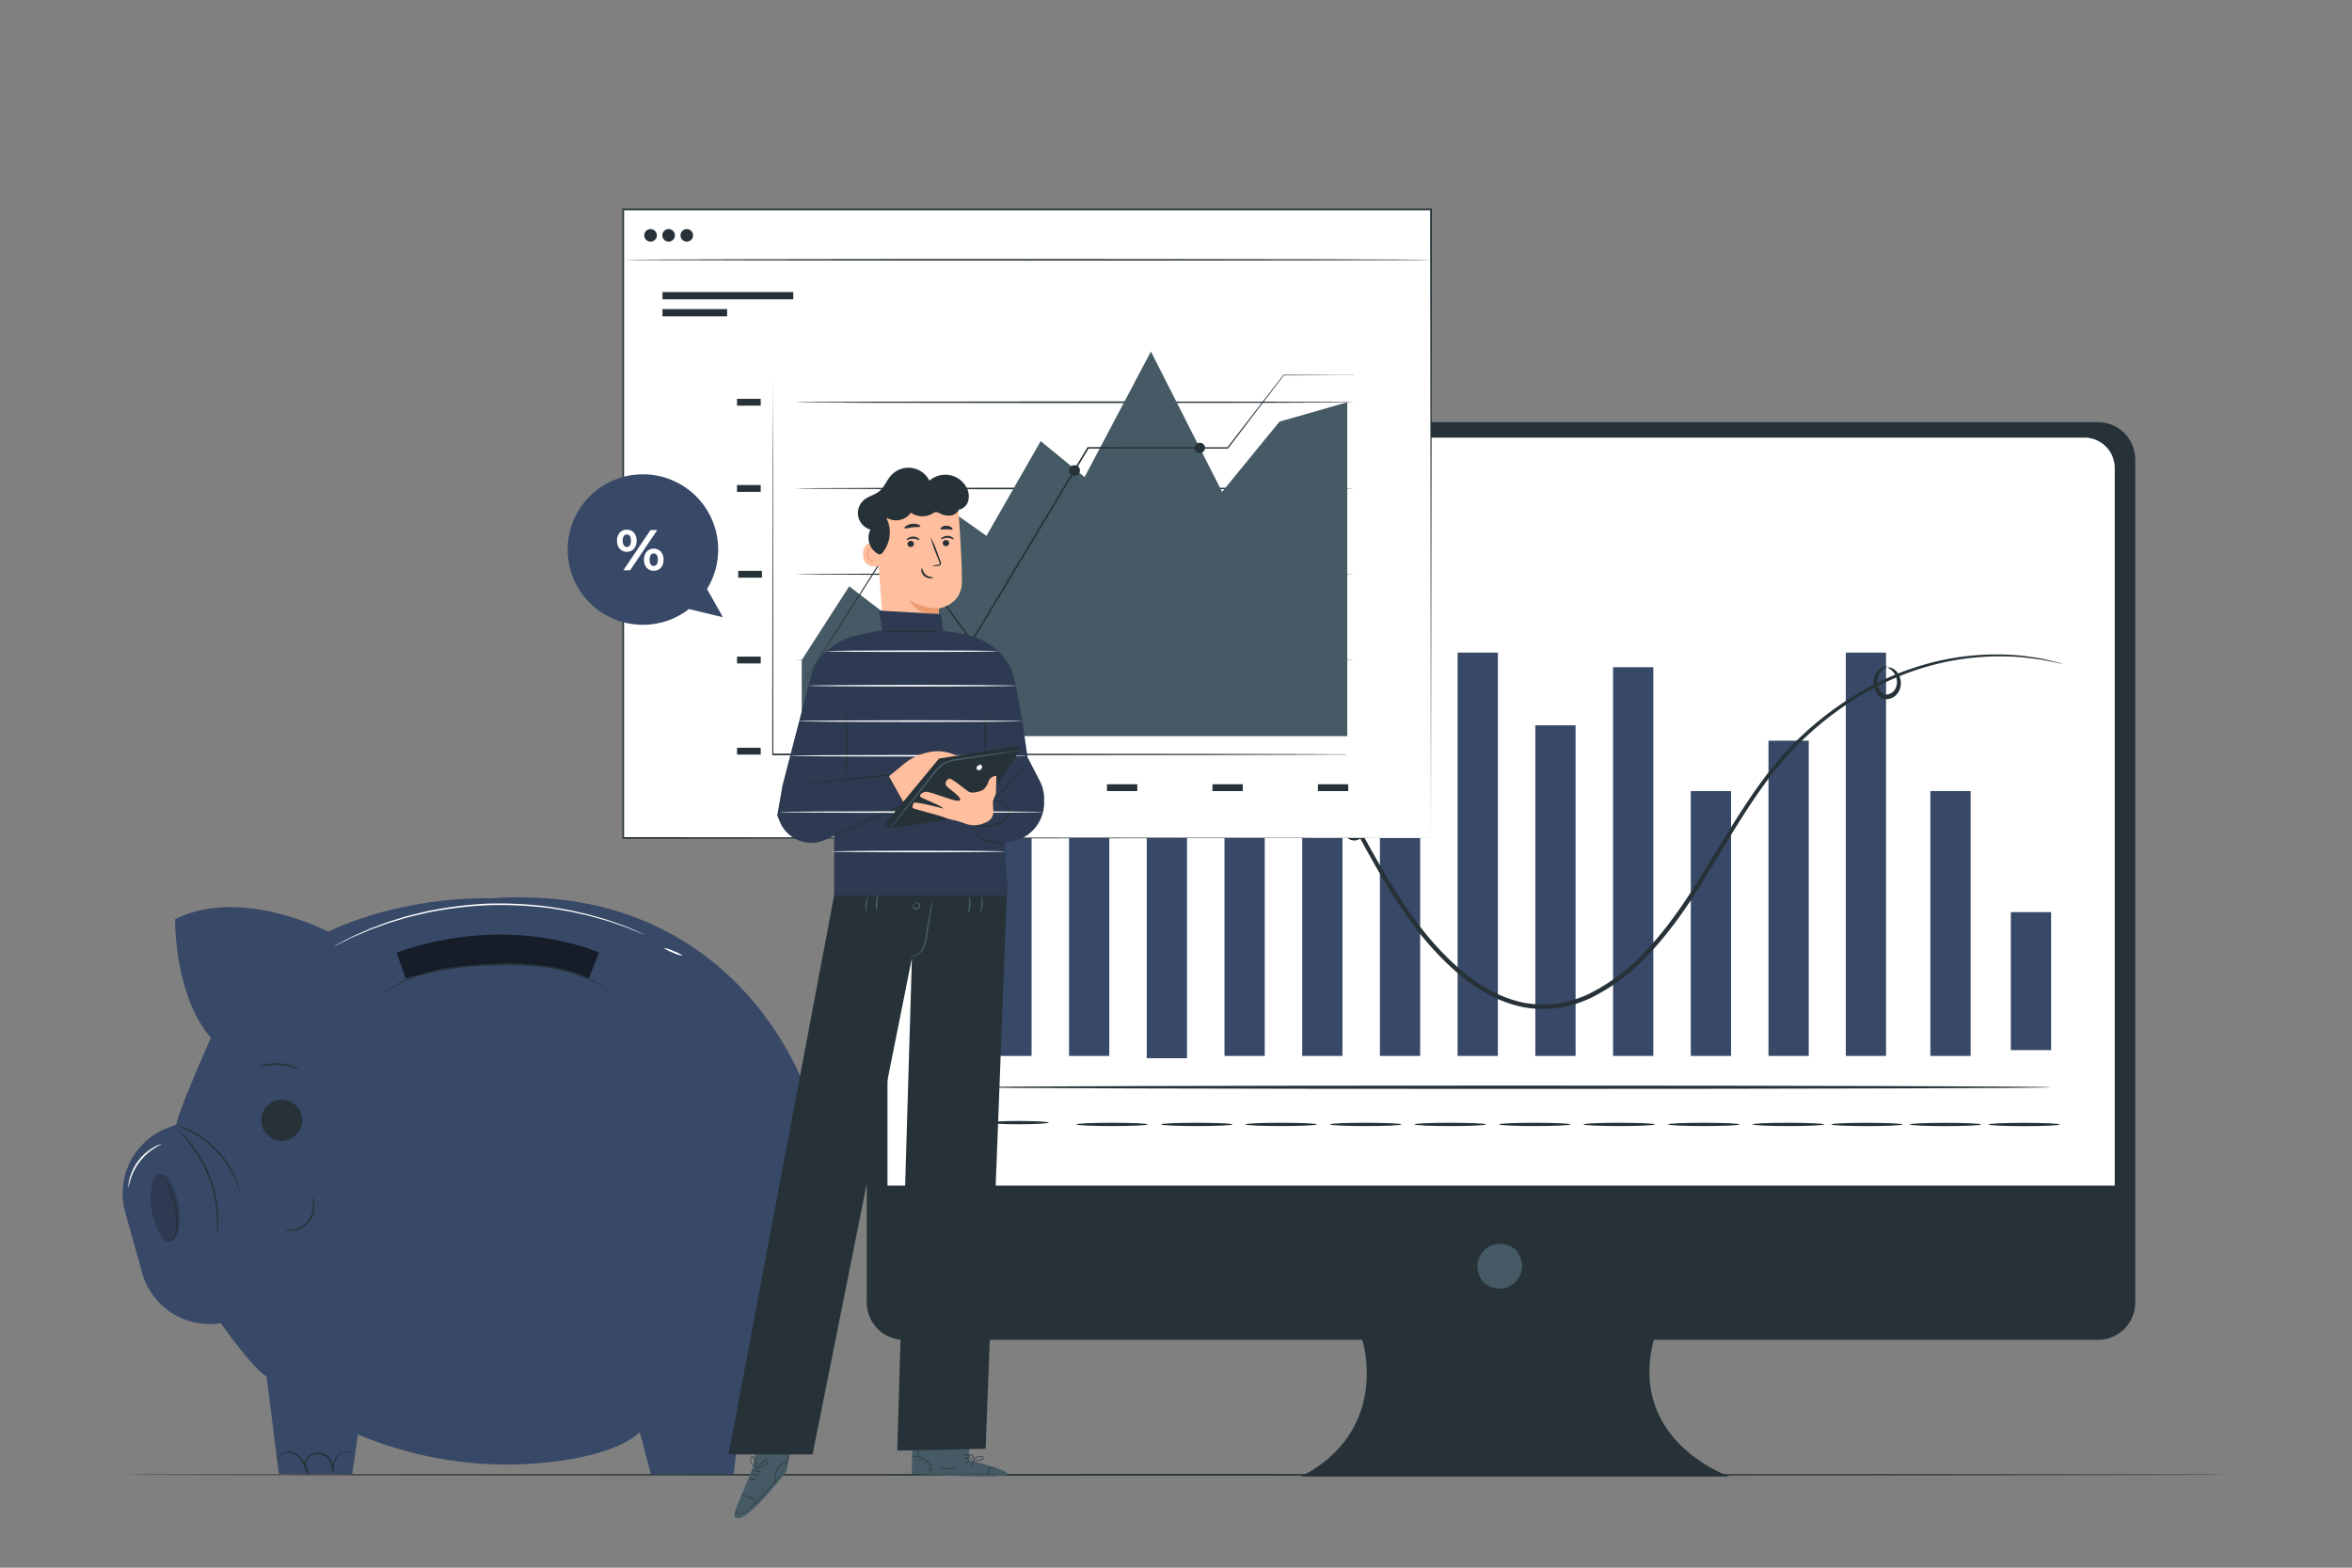 <svg xmlns="http://www.w3.org/2000/svg" viewBox="0 0 750 500"><rect x="0" y="0" width="750" height="500" fill="#808080" stroke="none"/><g id="freepik--Floor--inject-23"><path d="M710.26,470.36c0,.14-150.11.26-335.24.26s-335.28-.12-335.28-.26,150.08-.26,335.28-.26S710.26,470.21,710.26,470.36Z" style="fill:#263238"></path></g><g id="freepik--Device--inject-23"><path d="M669,134.64H288.28a11.88,11.88,0,0,0-11.88,11.89V415.44a11.88,11.88,0,0,0,11.88,11.88H434.4s9.3,28.74-19.52,43.62H551.51S519,459.78,527.34,427.32H669a11.88,11.88,0,0,0,11.88-11.88V146.53A11.88,11.88,0,0,0,669,134.64Z" style="fill:#263238"></path><path d="M483.72,399c5.18,7.4-2.92,15.51-10.33,10.33a2.56,2.56,0,0,1-.63-.64c-5.17-7.4,2.93-15.49,10.33-10.32A2.69,2.69,0,0,1,483.72,399Z" style="fill:#455a64"></path><path d="M292.65,139.57h372a9.7,9.7,0,0,1,9.7,9.7V378.13a0,0,0,0,1,0,0H283a0,0,0,0,1,0,0V149.27A9.7,9.7,0,0,1,292.65,139.57Z" style="fill:#fff"></path><rect x="316.11" y="193.42" width="12.84" height="143.36" style="fill:#384967"></rect><rect x="340.89" y="242.11" width="12.84" height="94.67" style="fill:#384967"></rect><rect x="365.67" y="211.24" width="12.84" height="126.27" style="fill:#384967"></rect><rect x="390.46" y="198.96" width="12.84" height="137.82" style="fill:#384967"></rect><rect x="415.24" y="245.03" width="12.84" height="91.75" style="fill:#384967"></rect><rect x="440.02" y="263.02" width="12.84" height="73.76" style="fill:#384967"></rect><rect x="464.8" y="208.14" width="12.84" height="128.64" style="fill:#384967"></rect><rect x="489.58" y="231.33" width="12.84" height="105.45" style="fill:#384967"></rect><rect x="514.37" y="212.8" width="12.84" height="123.98" style="fill:#384967"></rect><rect x="539.15" y="252.31" width="12.84" height="84.47" style="fill:#384967"></rect><rect x="588.58" y="208.14" width="12.84" height="128.64" style="fill:#384967"></rect><rect x="641.21" y="290.91" width="12.84" height="44.02" style="fill:#384967"></rect><rect x="615.55" y="252.31" width="12.84" height="84.47" style="fill:#384967"></rect><rect x="563.93" y="236.24" width="12.84" height="100.54" style="fill:#384967"></rect><path d="M657.65,211.7a8,8,0,0,1-1.12-.18l-3.27-.67a51.13,51.13,0,0,0-5.34-.85,66,66,0,0,0-7.35-.61,85.11,85.11,0,0,0-20.1,1.72,88.72,88.72,0,0,0-24.92,9.44,101.73,101.73,0,0,0-25.25,20.1c-7.86,8.62-14.49,19.27-21.27,30.54S535.21,294.56,525.12,305a62.58,62.58,0,0,1-17.61,13.17,36.7,36.7,0,0,1-10.86,3.32,34.8,34.8,0,0,1-11.51-.39c-7.62-1.68-14.37-5.68-20.05-10.51a93.34,93.34,0,0,1-14.85-16.21c-8.62-11.6-14.74-24.1-21.29-35.49s-13.12-22.11-21.27-30.46a57.85,57.85,0,0,0-13.15-10.34,55.32,55.32,0,0,0-7.11-3.45,57.84,57.84,0,0,0-7.25-2.15,52.75,52.75,0,0,0-26.35.74,59.44,59.44,0,0,0-18.09,8.7,65.88,65.88,0,0,0-9.5,8.52L324,232.92a7,7,0,0,1-.8.82,5.72,5.72,0,0,1,.68-.91l2.11-2.6a61.8,61.8,0,0,1,9.39-8.77,59,59,0,0,1,18.2-9,53.25,53.25,0,0,1,26.79-1c9.87,2,19.93,7.64,28.14,16.1s15.05,19.19,21.57,30.63,12.74,23.87,21.27,35.32a92.61,92.61,0,0,0,14.64,16c5.56,4.73,12.12,8.59,19.42,10.2a33.47,33.47,0,0,0,11,.37,35.66,35.66,0,0,0,10.45-3.19A61.34,61.34,0,0,0,524.11,304c9.95-10.23,16.91-22.31,23.79-33.5s13.52-22,21.52-30.66a102.84,102.84,0,0,1,25.63-20.18,88.53,88.53,0,0,1,25.26-9.33,83.23,83.23,0,0,1,20.28-1.5,61.83,61.83,0,0,1,7.39.75,45.15,45.15,0,0,1,5.34,1l3.24.81A7.13,7.13,0,0,1,657.65,211.7Z" style="fill:#263238"></path><path d="M302,346.77c-.29,0-.53-40.88-.53-91.3s.24-91.3.53-91.3.53,40.87.53,91.3S302.27,346.77,302,346.77Z" style="fill:#263238"></path><path d="M654,346.77c0,.29-77,.52-172,.52s-172-.23-172-.52,77-.53,172-.53S654,346.48,654,346.77Z" style="fill:#263238"></path><path d="M334.42,358.05c0,.29-4.26.53-9.52.53s-9.53-.24-9.53-.53,4.26-.53,9.53-.53S334.42,357.76,334.42,358.05Z" style="fill:#263238"></path><path d="M366,358.62c0,.3-5.1.53-11.38.53s-11.39-.23-11.39-.53,5.1-.52,11.39-.52S366,358.33,366,358.62Z" style="fill:#263238"></path><path d="M393,358.62c0,.3-5.1.53-11.38.53s-11.39-.23-11.39-.53,5.1-.52,11.39-.52S393,358.33,393,358.62Z" style="fill:#263238"></path><path d="M419.92,358.62c0,.3-5.1.53-11.38.53s-11.39-.23-11.39-.53,5.1-.52,11.39-.52S419.92,358.33,419.92,358.62Z" style="fill:#263238"></path><path d="M446.87,358.62c0,.3-5.09.53-11.38.53s-11.39-.23-11.39-.53,5.1-.52,11.39-.52S446.87,358.33,446.87,358.62Z" style="fill:#263238"></path><path d="M473.83,358.62c0,.3-5.1.53-11.39.53s-11.38-.23-11.38-.53,5.09-.52,11.38-.52S473.83,358.33,473.83,358.62Z" style="fill:#263238"></path><path d="M500.78,358.62c0,.3-5.1.53-11.39.53s-11.38-.23-11.38-.53,5.09-.52,11.38-.52S500.78,358.33,500.78,358.62Z" style="fill:#263238"></path><path d="M527.73,358.62c0,.3-5.1.53-11.39.53s-11.38-.23-11.38-.53,5.1-.52,11.38-.52S527.73,358.33,527.73,358.62Z" style="fill:#263238"></path><path d="M554.68,358.62c0,.3-5.1.53-11.38.53s-11.39-.23-11.39-.53,5.1-.52,11.39-.52S554.68,358.33,554.68,358.62Z" style="fill:#263238"></path><path d="M581.63,358.62c0,.3-5.1.53-11.38.53s-11.39-.23-11.39-.53,5.1-.52,11.39-.52S581.63,358.33,581.63,358.62Z" style="fill:#263238"></path><path d="M606.7,358.63c0,.3-5.1.53-11.39.53s-11.38-.23-11.38-.53,5.1-.52,11.38-.52S606.7,358.34,606.7,358.63Z" style="fill:#263238"></path><path d="M631.77,358.64c0,.29-5.1.53-11.39.53s-11.38-.24-11.38-.53,5.09-.52,11.38-.52S631.77,358.35,631.77,358.64Z" style="fill:#263238"></path><path d="M656.83,358.65c0,.29-5.1.53-11.38.53s-11.39-.24-11.39-.53,5.1-.53,11.39-.53S656.83,358.36,656.83,358.65Z" style="fill:#263238"></path><path d="M433,260.17c0-.22,1.58.33,2.08,2.48a5.28,5.28,0,0,1-.4,3.7,3.2,3.2,0,0,1-1.87,1.58,3.44,3.44,0,0,1-2.61-.31,4.37,4.37,0,0,1-2.23-4.09,4.58,4.58,0,0,1,1.79-3.31,2.93,2.93,0,0,1,2.45-.6c.6.18.8.47.76.53s-1.3-.4-2.56.85a3.77,3.77,0,0,0-1.12,2.58,3.18,3.18,0,0,0,1.59,2.78,1.9,1.9,0,0,0,2.66-.68,4.68,4.68,0,0,0,.54-2.85C433.91,261,432.89,260.34,433,260.17Z" style="fill:#263238"></path><path d="M601.94,213c0-.08.41-.21,1.12,0a4.32,4.32,0,0,1,2.29,2,5.69,5.69,0,0,1,.56,4.5,4.73,4.73,0,0,1-4.39,3.51,3.74,3.74,0,0,1-2.79-1.45,6,6,0,0,1-1.18-2.5,5.7,5.7,0,0,1,.72-4.47c1.58-2.23,3.53-2.12,3.46-2,.09.21-1.54.52-2.59,2.47a5,5,0,0,0-.31,3.63c.34,1.32,1.36,2.83,2.74,2.84a3.53,3.53,0,0,0,3.09-2.49,4.92,4.92,0,0,0-.21-3.61A5.18,5.18,0,0,0,601.94,213Z" style="fill:#263238"></path><rect x="198.68" y="66.81" width="257.61" height="200.49" style="fill:#fff"></rect><path d="M456.29,267.3c0-2-.09-79.5-.24-200.49l.24.24-257.58,0h0l.29-.29c0,72.27,0,140.62,0,200.49l-.26-.26,257.61.26-257.61.26h-.26v-.26c0-59.87,0-128.22,0-200.49v-.29h.32l257.58,0h.24v.24C456.39,187.8,456.3,265.3,456.29,267.3Z" style="fill:#263238"></path><rect x="211.25" y="93.15" width="41.7" height="2.32" style="fill:#263238"></rect><rect x="211.25" y="98.58" width="20.61" height="2.32" style="fill:#263238"></rect><rect x="235.02" y="238.49" width="7.55" height="2.18" style="fill:#263238"></rect><rect x="252.11" y="250.13" width="9.66" height="2.18" style="fill:#263238"></rect><rect x="285.74" y="250.13" width="9.66" height="2.18" style="fill:#263238"></rect><rect x="319.37" y="250.13" width="9.66" height="2.18" style="fill:#263238"></rect><rect x="353" y="250.13" width="9.66" height="2.18" style="fill:#263238"></rect><rect x="386.63" y="250.13" width="9.66" height="2.18" style="fill:#263238"></rect><rect x="420.26" y="250.13" width="9.66" height="2.18" style="fill:#263238"></rect><rect x="235.02" y="209.42" width="7.55" height="2.18" style="fill:#263238"></rect><rect x="235.02" y="154.7" width="7.55" height="2.18" style="fill:#263238"></rect><rect x="235.02" y="127.2" width="7.55" height="2.18" style="fill:#263238"></rect><rect x="235.41" y="182.06" width="7.55" height="2.18" style="fill:#263238"></rect><path d="M429.65,240.67s-.27,0-.81,0l-2.38,0-9.14.05-33.61.09-110.91.07H246.26v-.26c0-37.09.07-69.73.09-93.11,0-11.68.06-21,.08-27.5,0-3.21,0-5.7,0-7.4,0-.84,0-1.47,0-1.92s0-.65,0-.65,0,.22,0,.65,0,1.08,0,1.92c0,1.7,0,4.19,0,7.4,0,6.46,0,15.82.08,27.5,0,23.38.05,56,.09,93.11l-.26-.26H272.8l110.91.08,33.61.08,9.14.05,2.38,0Z" style="fill:#263238"></path><path d="M431.78,183.15c0,.14-39.84.26-89,.26s-89-.12-89-.26,39.83-.26,89-.26S431.78,183,431.78,183.15Z" style="fill:#263238"></path><path d="M431.78,155.79c0,.14-39.84.26-89,.26s-89-.12-89-.26,39.83-.26,89-.26S431.78,155.65,431.78,155.79Z" style="fill:#263238"></path><path d="M431.78,128.29c0,.15-39.84.26-89,.26s-89-.11-89-.26,39.83-.26,89-.26S431.78,128.15,431.78,128.29Z" style="fill:#263238"></path><path d="M431.78,210.51c0,.14-39.84.26-89,.26s-89-.12-89-.26,39.83-.26,89-.26S431.78,210.37,431.78,210.51Z" style="fill:#263238"></path><path d="M255.66,234.78V210.51L270.79,187l10.27,7.88,21.07-32.73,12.43,8.75,17.29-30.2,14,11.45L367,112.11l22.7,44.77L408,134.48l21.61-6.19V234.78Z" style="fill:#455a64"></path><path d="M431.78,119.67a2.79,2.79,0,0,1-.38,0l-1.13,0-4.38,0-16.59.07.11-.06L391.63,143l-.07.08h-.1l-44.5,0,.22-.12-18.71,31.14c-6.37,10.6-12.54,20.85-18.37,30.53l-.19.33-.22-.31-24.12-33.13h.35L264,205.8l-6.11,9.48c-.7,1.08-1.24,1.91-1.62,2.48s-.57.84-.57.84.17-.3.52-.87l1.56-2.51c1.39-2.21,3.42-5.44,6-9.55l21.8-34.37.17-.26.19.25,24.17,33.09-.42,0L328,173.86l18.73-31.14.07-.12H347l44.5.05-.16.08,17.89-23.14,0-.06h.07l16.59.07,4.38,0,1.13,0Z" style="fill:#263238"></path><path d="M293,179.19a1.71,1.71,0,1,1-1.71-1.64A1.68,1.68,0,0,1,293,179.19Z" style="fill:#263238"></path><path d="M344.36,150a1.71,1.71,0,1,1-1.7-1.64A1.67,1.67,0,0,1,344.36,150Z" style="fill:#263238"></path><ellipse cx="382.56" cy="142.85" rx="1.71" ry="1.64" style="fill:#263238"></ellipse><path d="M209.45,75.06a2,2,0,1,1-2-2A2,2,0,0,1,209.45,75.06Z" style="fill:#263238"></path><path d="M215.21,75.06a2,2,0,1,1-2-2A2,2,0,0,1,215.21,75.06Z" style="fill:#263238"></path><path d="M221,75.06a2,2,0,1,1-2-2A2,2,0,0,1,221,75.06Z" style="fill:#263238"></path><path d="M456.08,82.87c0,.14-57.56.26-128.55.26S199,83,199,82.87s57.55-.26,128.56-.26S456.08,82.72,456.08,82.87Z" style="fill:#263238"></path></g><g id="freepik--money-box--inject-23"><path d="M39.92,386.57,45.33,406A22.35,22.35,0,0,0,70.39,422h0S80.63,436.6,85,439l3.94,31.13h23.37l1.85-12.61a122.83,122.83,0,0,0,53.15,9.45c29.59-1.57,36.68-10.24,36.68-10.24l3.54,13.4h26.4l4.34-34.28s32.3-28.76,24-62.25c0,0,23.24-15.87,15.36-38.47L272.9,333s-7.49,13.39-15.37,16.15c0,0-21.2-68.16-101-62.64,0,0-26.63-1.18-51.85,10.63,0,0-28-14.57-48.85-3.94,0,0-.39,24,11.42,37.83,0,0-10.24,22.85-11,27.58l-3.05,1.22A22.36,22.36,0,0,0,39.92,386.57Z" style="fill:#384967"></path><path d="M96.37,357.29a6.53,6.53,0,1,1-6.53-6.53A6.53,6.53,0,0,1,96.37,357.29Z" style="fill:#263238"></path><g style="opacity:0.6"><path d="M126.45,303.81l2.93,8.22s35.51-10.57,58.4,0l3.23-8.22S163.13,290.9,126.45,303.81Z"></path></g><path d="M193.89,315.8a5.51,5.51,0,0,1-.65-.38c-.42-.27-1.05-.64-1.86-1.11a43.71,43.71,0,0,0-7.23-3.28,55.18,55.18,0,0,0-11.46-2.64,91.73,91.73,0,0,0-14.42-.54A140.74,140.74,0,0,0,143.86,309a58.45,58.45,0,0,0-11.46,2.67,37.61,37.61,0,0,0-7.18,3.36c-1.61,1-2.43,1.61-2.47,1.56a4.32,4.32,0,0,1,.59-.48,18.81,18.81,0,0,1,1.77-1.25,35,35,0,0,1,7.17-3.53,56.25,56.25,0,0,1,11.51-2.8,133.15,133.15,0,0,1,14.47-1.17,89,89,0,0,1,14.49.58,54.51,54.51,0,0,1,11.53,2.77,41.17,41.17,0,0,1,7.2,3.45c.81.5,1.42.91,1.81,1.2A4.73,4.73,0,0,1,193.89,315.8Z" style="fill:#263238"></path><g style="opacity:0.2"><path d="M54.86,377.93a7.29,7.29,0,0,0-1.75-2.69,2.77,2.77,0,0,0-3-.53h0a4.23,4.23,0,0,0-1.5,2.39,23.61,23.61,0,0,0,2.89,17.39,3,3,0,0,0,2,1.42c1.79.31,2.73-1.32,3.17-2.8C58.18,388.12,57,382.69,54.86,377.93Z"></path></g><path d="M69.2,394a7.38,7.38,0,0,1,0-1.49,15.45,15.45,0,0,0,0-1.75c0-.68,0-1.46,0-2.32s-.09-1.79-.22-2.79-.29-2.06-.48-3.18a41,41,0,0,0-5.25-13.67c-.61-1-1.16-1.88-1.77-2.68s-1.16-1.56-1.71-2.23-1.07-1.23-1.52-1.74-.86-.93-1.2-1.27a8.43,8.43,0,0,1-1-1.09,8.37,8.37,0,0,1,1.16.95,16.5,16.5,0,0,1,1.27,1.21,21.22,21.22,0,0,1,1.59,1.71c.57.65,1.18,1.37,1.78,2.2s1.2,1.73,1.83,2.69A42.3,42.3,0,0,1,67,375.18a42.84,42.84,0,0,1,2,7.17c.17,1.13.36,2.2.43,3.22s.14,2,.16,2.82,0,1.65,0,2.34a15.77,15.77,0,0,1-.13,1.75A9.52,9.52,0,0,1,69.2,394Z" style="fill:#263238"></path><path d="M76.37,380c-.1,0-.48-1.65-1.59-4.18a31.51,31.51,0,0,0-2.29-4.25A34.91,34.91,0,0,0,68.83,367a34.32,34.32,0,0,0-4.48-3.85,30.81,30.81,0,0,0-4.15-2.46c-2.47-1.21-4.14-1.66-4.1-1.76a4.78,4.78,0,0,1,1.17.27,10.61,10.61,0,0,1,1.35.45,16.88,16.88,0,0,1,1.74.71,28.24,28.24,0,0,1,4.27,2.4,31.75,31.75,0,0,1,4.57,3.88,31.28,31.28,0,0,1,3.69,4.74,27.82,27.82,0,0,1,2.23,4.36c.28.64.46,1.25.64,1.77a11.26,11.26,0,0,1,.38,1.36A4.52,4.52,0,0,1,76.37,380Z" style="fill:#263238"></path><path d="M49.16,377a1,1,0,0,1,.34-1,2,2,0,0,1,1.19-.57,2.25,2.25,0,0,1,1.67.52,9.59,9.59,0,0,1,2.25,3.77,26.69,26.69,0,0,1,2,10.45,8.71,8.71,0,0,1-.79,4.32,2.61,2.61,0,0,1-2.6,1.31c-.74-.14-1-.56-.94-.55a2.47,2.47,0,0,0,1,.35,2.42,2.42,0,0,0,2.26-1.3,8.59,8.59,0,0,0,.63-4.13,28.17,28.17,0,0,0-.51-5.23,28.88,28.88,0,0,0-1.44-5.05,9.74,9.74,0,0,0-2.05-3.66,1.88,1.88,0,0,0-2.48-.08A1.61,1.61,0,0,0,49.16,377Z" style="fill:#263238"></path><path d="M99.42,381.61s.16.19.34.6a6.7,6.7,0,0,1,.44,1.81,7.65,7.65,0,0,1-7.15,8.53,6.6,6.6,0,0,1-1.86-.12c-.43-.1-.65-.19-.65-.23a18.41,18.41,0,0,0,2.47,0,7.65,7.65,0,0,0,6.82-8.13A20.46,20.46,0,0,0,99.42,381.61Z" style="fill:#263238"></path><path d="M95.72,341.35a25.55,25.55,0,0,0-6.44-1.68,24.87,24.87,0,0,0-6.63.58,5.09,5.09,0,0,1,1.86-.72,15.07,15.07,0,0,1,4.81-.38A14.86,14.86,0,0,1,94,340.33,5.4,5.4,0,0,1,95.72,341.35Z" style="fill:#263238"></path><path d="M205.83,298.2l-.25-.08-.73-.28-2.79-1.11-2-.82c-.74-.29-1.56-.55-2.43-.85-1.76-.58-3.72-1.35-6-1.92l-3.52-1c-1.22-.33-2.52-.57-3.86-.87-2.65-.66-5.55-1.06-8.58-1.56a124.56,124.56,0,0,0-20-1,124,124,0,0,0-19.83,2.47c-3,.71-5.85,1.33-8.45,2.18-1.3.4-2.59.73-3.78,1.16l-3.44,1.24c-2.21.73-4.11,1.64-5.82,2.35-.85.37-1.65.69-2.36,1l-1.94,1-2.7,1.32-.7.33a.75.75,0,0,1-.25.1s.07,0,.22-.14l.68-.38,2.66-1.41,1.92-1c.71-.35,1.51-.69,2.35-1.07,1.7-.73,3.6-1.67,5.81-2.43l3.44-1.27c1.2-.44,2.48-.78,3.79-1.2,2.61-.87,5.47-1.5,8.47-2.23a122.44,122.44,0,0,1,19.91-2.53,123,123,0,0,1,20,1.07c3.05.51,5.95.93,8.62,1.6,1.33.32,2.64.57,3.86.92l3.52,1c2.26.59,4.22,1.39,6,2,.87.31,1.69.59,2.43.88l2,.87,2.75,1.21.71.33C205.76,298.15,205.84,298.19,205.83,298.2Z" style="fill:#fff"></path><path d="M217.72,304.83a10.76,10.76,0,0,1-3.13-1,10.42,10.42,0,0,1-2.94-1.5,10.92,10.92,0,0,1,3.14,1A10.62,10.62,0,0,1,217.72,304.83Z" style="fill:#fff"></path><path d="M51.5,364.91c0,.09-.91.47-2.29,1.34a18.12,18.12,0,0,0-7.56,9.86c-.48,1.56-.6,2.57-.7,2.56a2.11,2.11,0,0,1,0-.72A10.71,10.71,0,0,1,41.3,376,16.28,16.28,0,0,1,49,365.94a10.33,10.33,0,0,1,1.78-.83A2.13,2.13,0,0,1,51.5,364.91Z" style="fill:#fff"></path><path d="M112.93,464.29s-.18-.24-.6-.56a3.07,3.07,0,0,0-2.16-.53,3.78,3.78,0,0,0-2.85,1.82,8.16,8.16,0,0,0-1,4.44l-.46,0a5.51,5.51,0,0,0-1.47-4.34,4.35,4.35,0,0,0-4.77-1,3.38,3.38,0,0,0-2,2.51,3.31,3.31,0,0,0,.73,2.95l-.41.25a12.76,12.76,0,0,0-2.83-5.14,4.47,4.47,0,0,0-4.16-1.3,3.35,3.35,0,0,0-2.17,1.91,4.26,4.26,0,0,0-.22,1.07,1.78,1.78,0,0,1,.07-1.12,3.45,3.45,0,0,1,2.23-2.15,4.77,4.77,0,0,1,4.54,1.28,12.88,12.88,0,0,1,3,5.28l.41,1.12L98,469.9a3.79,3.79,0,0,1-.87-3.39,3.91,3.91,0,0,1,2.33-2.89,4.88,4.88,0,0,1,5.35,1.12,6,6,0,0,1,1.56,4.74l-.46,0a8.33,8.33,0,0,1,1.13-4.64,4.2,4.2,0,0,1,1.47-1.41,4.25,4.25,0,0,1,1.67-.48,3.14,3.14,0,0,1,2.27.69A1.67,1.67,0,0,1,112.93,464.29Z" style="fill:#263238"></path></g><g id="freepik--Character--inject-23"><path d="M252.27,462.37l-1.72,7.24S238.7,485,235.05,484.24c-2.4-.49.55-4.5,5-16.19l1-4.82Z" style="fill:#455a64"></path><path d="M234.57,482a1.46,1.46,0,0,0,.63.61,2.2,2.2,0,0,0,2.27-.32,67.86,67.86,0,0,0,5.89-5.58c2.19-2.3,4-4.52,5.33-6.15l1.51-1.95c.15-.19.29-.36.41-.53a1.22,1.22,0,0,1,.16-.18,1.22,1.22,0,0,1-.16.18l-.38.56c-.33.48-.83,1.16-1.46,2a75.48,75.48,0,0,1-5.3,6.2,58.39,58.39,0,0,1-6,5.57,2.75,2.75,0,0,1-1.34.49,2,2,0,0,1-1.05-.23,1.26,1.26,0,0,1-.5-.46A.67.67,0,0,1,234.57,482Z" style="fill:#263238"></path><path d="M236.24,477a1.88,1.88,0,0,1,1-.11,5.08,5.08,0,0,1,2.23.77,4.07,4.07,0,0,1,1.62,1.72,2.08,2.08,0,0,1,.26.95s-.11-.36-.39-.88a4.34,4.34,0,0,0-1.6-1.6,5.52,5.52,0,0,0-2.14-.81A9.41,9.41,0,0,0,236.24,477Z" style="fill:#263238"></path><path d="M247.46,473.42a1.08,1.08,0,0,1-.15-.35,7.87,7.87,0,0,1-.23-1,5.45,5.45,0,0,1,.55-3.3,5.13,5.13,0,0,1,2.4-2.32,3.47,3.47,0,0,1,1-.3,1.15,1.15,0,0,1,.37,0,8,8,0,0,0-1.29.46,5.25,5.25,0,0,0-2.27,2.29,5.67,5.67,0,0,0-.59,3.18C247.33,472.9,247.49,473.41,247.46,473.42Z" style="fill:#263238"></path><path d="M251.52,463.6s-.22,1-.44,2.31a7.93,7.93,0,0,1-.62,2.28s.19-1,.41-2.32A7.5,7.5,0,0,1,251.52,463.6Z" style="fill:#263238"></path><path d="M239.89,469.07a2.84,2.84,0,0,1,1.52,0,2.66,2.66,0,0,1,1.37.65c0,.06-.62-.26-1.42-.44S239.9,469.14,239.89,469.07Z" style="fill:#263238"></path><path d="M239.65,470.31a1.91,1.91,0,0,1,1.28,0,1.81,1.81,0,0,1,1.12.62c0,.05-.51-.26-1.17-.41S239.66,470.38,239.65,470.31Z" style="fill:#263238"></path><path d="M238.7,471.87a1.63,1.63,0,0,1,1.33-.17,1.59,1.59,0,0,1,1.12.73,5.14,5.14,0,0,0-1.17-.52A5.21,5.21,0,0,0,238.7,471.87Z" style="fill:#263238"></path><path d="M240.71,468.55s.54-.14,1.39-.47a11.37,11.37,0,0,0,1.43-.69c.25-.15.52-.32.78-.5s.51-.44.5-.72-.36-.44-.63-.37a1.72,1.72,0,0,0-.73.49c-.44.41-.81.8-1.11,1.14-.61.68-.94,1.13-1,1.11a1.45,1.45,0,0,1,.2-.34c.14-.21.36-.51.65-.87a15.48,15.48,0,0,1,1.09-1.18,1.86,1.86,0,0,1,.82-.55.69.69,0,0,1,.89.56,1.19,1.19,0,0,1-.58.9,8.2,8.2,0,0,1-.82.5,9,9,0,0,1-1.47.66,8,8,0,0,1-1.05.29C240.85,468.56,240.71,468.57,240.71,468.55Z" style="fill:#263238"></path><path d="M241.33,468.4a13,13,0,0,1-.22-1.32,5.71,5.71,0,0,0-.4-1.37,3,3,0,0,0-.44-.7c-.18-.2-.46-.38-.68-.25s-.25.46-.22.73a3.43,3.43,0,0,0,.23.79,4.8,4.8,0,0,0,.77,1.19c.55.61,1,.9,1,.93s-.12,0-.31-.18a5.45,5.45,0,0,1-.76-.64,4.57,4.57,0,0,1-.84-1.22,3.67,3.67,0,0,1-.26-.85.9.9,0,0,1,.33-.93.78.78,0,0,1,.93.29,3.07,3.07,0,0,1,.47.76,5.3,5.3,0,0,1,.37,1.43c.05.41.07.75.08,1A1.27,1.27,0,0,1,241.33,468.4Z" style="fill:#263238"></path><path d="M309,465.73l.05-9.66L291,455.85,290.75,470l1.12.09c5,.34,25.39,1.36,28.74.39C324.35,469.38,309,465.73,309,465.73Z" style="fill:#455a64"></path><path d="M290.5,469.57l.31,0,.9.07,3.28.18c2.78.14,6.62.27,10.86.33s8.08,0,10.86,0l3.29-.09.89,0,.31,0-.31,0H320l-3.29,0c-2.77,0-6.61,0-10.85,0s-8.07-.17-10.85-.26l-3.29-.12-.89,0Z" style="fill:#263238"></path><path d="M314.87,470.37a8,8,0,0,1,.63-1.56,7.68,7.68,0,0,1,1.14-1.24,2.38,2.38,0,0,0-1.32,1.12A2.42,2.42,0,0,0,314.87,470.37Z" style="fill:#263238"></path><path d="M309.57,467.6c.05,0,.31-.28.57-.69s.45-.77.4-.81-.31.28-.58.69S309.51,467.56,309.57,467.6Z" style="fill:#263238"></path><path d="M308.11,466.8c0,.05.33-.14.64-.41s.54-.54.5-.59-.33.15-.64.42S308.07,466.76,308.11,466.8Z" style="fill:#263238"></path><path d="M307.21,465.08a2.16,2.16,0,0,0,.94.14,2.21,2.21,0,0,0,1-.09,2.14,2.14,0,0,0-1-.13A2.2,2.2,0,0,0,307.21,465.08Z" style="fill:#263238"></path><path d="M306.9,463.88a2,2,0,0,0,1.05.32,1.81,1.81,0,0,0,1.09-.14A6.18,6.18,0,0,0,308,464,5.67,5.67,0,0,0,306.9,463.88Z" style="fill:#263238"></path><path d="M310.2,466a3.54,3.54,0,0,0,1.16,0,6,6,0,0,0,1.24-.25,3.22,3.22,0,0,0,.71-.29.62.62,0,0,0,.3-.35.46.46,0,0,0-.17-.47,2.14,2.14,0,0,0-2.65.59,2.05,2.05,0,0,0-.39.77.62.62,0,0,0,0,.31,3.25,3.25,0,0,1,.54-1,2.1,2.1,0,0,1,1-.63,1.77,1.77,0,0,1,1.39.11c.18.14.11.35-.1.47a3,3,0,0,1-.66.27,7.77,7.77,0,0,1-1.2.3C310.64,466,310.2,466,310.2,466Z" style="fill:#263238"></path><path d="M310.5,466.09a1.13,1.13,0,0,0,.14-.81,1.86,1.86,0,0,0-.3-.85,1.18,1.18,0,0,0-1-.61.48.48,0,0,0-.37.54,1.34,1.34,0,0,0,.19.52,3.56,3.56,0,0,0,.54.71,1.74,1.74,0,0,0,.66.48s-.23-.21-.54-.59a3.7,3.7,0,0,1-.48-.7c-.16-.25-.26-.69,0-.74s.59.27.76.5a1.94,1.94,0,0,1,.32.76A4.9,4.9,0,0,1,310.5,466.09Z" style="fill:#263238"></path><path d="M290.94,464.62s.51,0,1.33.06a5.67,5.67,0,0,1,4.69,3.84c.27.78.29,1.3.33,1.3a1.17,1.17,0,0,0,0-.37,4.29,4.29,0,0,0-.18-1,5.49,5.49,0,0,0-4.82-3.94,5.31,5.31,0,0,0-1,0A1,1,0,0,0,290.94,464.62Z" style="fill:#263238"></path><path d="M292.91,457.12a30.18,30.18,0,0,0-.21,3.71,31.64,31.64,0,0,0,0,3.72,31.82,31.82,0,0,0,.2-3.72A32.93,32.93,0,0,0,292.91,457.12Z" style="fill:#263238"></path><path d="M299.61,468.19a10.77,10.77,0,0,0,2.64.29,9.78,9.78,0,0,0,2.65-.18c0-.06-1.19,0-2.64,0S299.62,468.12,299.61,468.19Z" style="fill:#263238"></path><path d="M296.07,468.14c-.05,0,.09.25.21.52s.18.51.24.51.1-.28,0-.6S296.11,468.09,296.07,468.14Z" style="fill:#263238"></path><path d="M294.75,466.46s.07.23.26.42.37.31.41.27-.07-.23-.25-.42S294.8,466.41,294.75,466.46Z" style="fill:#263238"></path><path d="M292.85,465.67c0,.06.25.06.52.16s.45.24.5.2-.1-.29-.43-.41S292.83,465.62,292.85,465.67Z" style="fill:#263238"></path><path d="M291.49,465.3c0,.05.08.15.23.21s.29.06.31,0-.08-.15-.22-.21S291.52,465.24,291.49,465.3Z" style="fill:#263238"></path><polygon points="321.23 280.76 314.29 462.07 286.11 462.66 290.79 305.57 259.11 463.86 232.32 463.86 266.83 281.13 321.23 280.76" style="fill:#263238"></polygon><path d="M297.28,287.36a17.8,17.8,0,0,1-.32,3c-.26,1.83-.66,4.37-1.13,7.15a30.79,30.79,0,0,1-.8,3.94,5.62,5.62,0,0,1-1.84,2.77,4.32,4.32,0,0,1-2.05.91,1.65,1.65,0,0,1-.82,0,5.37,5.37,0,0,0,2.64-1.17,5.46,5.46,0,0,0,1.63-2.64,35.24,35.24,0,0,0,.75-3.88c.47-2.79.92-5.31,1.27-7.13A19,19,0,0,1,297.28,287.36Z" style="fill:#455a64"></path><path d="M291.42,288.23c.06,0-.17.34,0,.81a1,1,0,0,0,.47.61.85.85,0,0,0,1.11-1,.93.93,0,0,0-.54-.54c-.46-.2-.78,0-.81-.07s.26-.41.92-.27a1.27,1.27,0,0,1,.86.72,1.22,1.22,0,0,1-.38,1.35,1.21,1.21,0,0,1-1.38.2,1.26,1.26,0,0,1-.6-.95C291,288.43,291.4,288.17,291.42,288.23Z" style="fill:#455a64"></path><path d="M276.29,290.82a5.31,5.31,0,0,1,.54-5c.13.06-.28,1.13-.41,2.5S276.43,290.78,276.29,290.82Z" style="fill:#455a64"></path><path d="M279.68,290.6a4.37,4.37,0,0,1-.41-2.66,4.48,4.48,0,0,1,.78-2.59c.13,0-.19,1.19-.28,2.62A25,25,0,0,1,279.68,290.6Z" style="fill:#455a64"></path><path d="M308.8,291.34a15.44,15.44,0,0,1,.16-2.72,16.79,16.79,0,0,1,.12-2.73,5.09,5.09,0,0,1,.37,2.75A5.17,5.17,0,0,1,308.8,291.34Z" style="fill:#455a64"></path><path d="M312.48,291.14c-.14-.06.3-1.25.4-2.77s-.16-2.75,0-2.79a5.88,5.88,0,0,1-.38,5.56Z" style="fill:#455a64"></path><path d="M282,205.33l17.4-1.39c.11-2,0-9.88,0-9.88s7.24-1.13,7.33-8.36-1.17-23.85-1.17-23.85h0A25.15,25.15,0,0,0,280.22,165l-1.07.83Z" style="fill:#ffbe9d"></path><path d="M299.34,194a16.74,16.74,0,0,1-9.43-2.68s2.23,5.21,9.45,4.56Z" style="fill:#eb996e"></path><path d="M302.67,173.19a1,1,0,0,1-1,1,1,1,0,0,1-1.07-.93,1,1,0,0,1,1-1A1,1,0,0,1,302.67,173.19Z" style="fill:#263238"></path><path d="M304.12,172c-.13.13-.91-.45-2-.45s-1.93.56-2.05.43.07-.31.43-.57a2.9,2.9,0,0,1,1.64-.5,2.72,2.72,0,0,1,1.61.52C304.07,171.72,304.18,172,304.12,172Z" style="fill:#263238"></path><path d="M291.44,173.45a1,1,0,0,1-1,1,1,1,0,0,1-1.07-.93,1,1,0,0,1,1-1A1,1,0,0,1,291.44,173.45Z" style="fill:#263238"></path><path d="M293.19,172.23c-.13.14-.91-.44-2-.44s-1.93.56-2.05.42.07-.3.43-.56a2.75,2.75,0,0,1,1.64-.5,2.72,2.72,0,0,1,1.61.52C293.14,171.93,293.26,172.17,293.19,172.23Z" style="fill:#263238"></path><path d="M297.23,180.48a7.65,7.65,0,0,1,1.8-.33c.29,0,.56-.08.6-.28a1.41,1.41,0,0,0-.19-.84q-.39-1-.84-2.16a37.11,37.11,0,0,1-1.88-5.65,37.72,37.72,0,0,1,2.34,5.49c.28.75.54,1.48.8,2.17A1.65,1.65,0,0,1,300,180a.72.72,0,0,1-.47.42,1.79,1.79,0,0,1-.48.07A7.34,7.34,0,0,1,297.23,180.48Z" style="fill:#263238"></path><path d="M294,181.25c.18,0,.18,1.19,1.21,2.05s2.32.73,2.33.89-.29.24-.83.25a3,3,0,0,1-1.94-.67,2.69,2.69,0,0,1-1-1.73C293.74,181.54,293.87,181.24,294,181.25Z" style="fill:#263238"></path><path d="M293.48,167.88c-.11.3-1.22.15-2.52.31s-2.36.52-2.54.24c-.07-.13.11-.41.53-.7a4.43,4.43,0,0,1,3.86-.43C293.29,167.49,293.53,167.73,293.48,167.88Z" style="fill:#263238"></path><path d="M303.71,168.81c-.19.25-1,0-1.88,0s-1.7.17-1.88-.1,0-.38.39-.62a2.56,2.56,0,0,1,1.53-.41,2.67,2.67,0,0,1,1.5.5C303.69,168.42,303.8,168.68,303.71,168.81Z" style="fill:#263238"></path><path d="M280,173.34c-.12-.05-5-1.47-4.81,3.48s5.09,3.77,5.1,3.63S280,173.34,280,173.34Z" style="fill:#ffbe9d"></path><path d="M278.75,178.62s-.08.06-.22.13a.86.86,0,0,1-.65,0,2.13,2.13,0,0,1-1-1.88,2.82,2.82,0,0,1,.2-1.25,1,1,0,0,1,.62-.68.45.45,0,0,1,.52.22c.07.14,0,.24.07.25s.1-.09.06-.29a.59.59,0,0,0-.21-.31.69.69,0,0,0-.48-.11,1.2,1.2,0,0,0-.87.8,2.86,2.86,0,0,0-.26,1.39,2.22,2.22,0,0,0,1.33,2.09.92.92,0,0,0,.78-.15C278.75,178.74,278.77,178.63,278.75,178.62Z" style="fill:#eb996e"></path><path d="M308.26,155.6a7.65,7.65,0,0,0-11.88-2.29,7.49,7.49,0,0,0-12.31-1.6c-1.39,1.58-2.11,3.71-3.73,5-1.41,1.15-3.31,1.53-4.73,2.66a5.46,5.46,0,0,0,1.95,9.52,5.87,5.87,0,0,0,2.89,8l.72-.3a10.3,10.3,0,0,0,1.5-11.36,2.26,2.26,0,0,0,.26,0,5.76,5.76,0,0,0,7.52-1.72,6.41,6.41,0,0,0,6.9.29,2.64,2.64,0,0,1,1-.47,2.46,2.46,0,0,1,1.29.39,6.08,6.08,0,0,0,3.51.7,3.36,3.36,0,0,0,2.62-1.88h.09a3.88,3.88,0,0,0,2.89-2.8A5.75,5.75,0,0,0,308.26,155.6Z" style="fill:#263238"></path><path d="M319.24,242.44l.64-32.6c-5.79-5.69-8.88-7.39-16.94-8.34l-2.19-.25-.69-5.37-19.76-1.12,1,6.38h0c-2.86.12-5.24,1-7.67,1.47-7.68,1.47-13.21,7.06-14.74,12.23-1.27,4.25-9.38,35.76-9.38,35.76l-1.65,9.51L266,253.53v6.85l0,25.16H321C321.19,279.54,319.24,242.44,319.24,242.44Z" style="fill:#384967"></path><g style="opacity:0.2"><path d="M319.24,242.44l.64-32.6c-5.79-5.69-8.88-7.39-16.94-8.34l-2.19-.25-.69-5.37-19.76-1.12,1,6.38h0c-2.86.12-5.24,1-7.67,1.47-7.68,1.47-13.21,7.06-14.74,12.23-1.27,4.25-9.38,35.76-9.38,35.76l-1.65,9.51L266,253.53v6.85l0,25.16H321C321.19,279.54,319.24,242.44,319.24,242.44Z"></path></g><path d="M256.12,251.05l27.13-3.85,5.16,9.24-25.22,11.37a11,11,0,0,1-4.48,1h0A10.89,10.89,0,0,1,248.64,262l-.82-2Z" style="fill:#384967"></path><g style="opacity:0.2"><path d="M256.12,251.05l27.13-3.85,5.16,9.24-25.22,11.37a11,11,0,0,1-4.48,1h0A10.89,10.89,0,0,1,248.64,262l-.82-2Z"></path></g><path d="M311.56,203.49s7.67,2.61,10.89,10c2.1,4.82,5.19,28,5.19,28l3.89,7.51a12.61,12.61,0,0,1,1.42,5.83v1.15a12.65,12.65,0,0,1-2.84,8h0a12.65,12.65,0,0,1-8.7,4.62c-3.89.35-8.59.5-9.59-.64-1.77-2-4.43-7.47-4.43-7.47l11.33-6-4.88-9Z" style="fill:#384967"></path><g style="opacity:0.2"><path d="M311.56,203.49s7.67,2.61,10.89,10c2.1,4.82,5.19,28,5.19,28l3.89,7.51a12.61,12.61,0,0,1,1.42,5.83v1.15a12.65,12.65,0,0,1-2.84,8h0a12.65,12.65,0,0,1-8.7,4.62c-3.89.35-8.59.5-9.59-.64-1.77-2-4.43-7.47-4.43-7.47l11.33-6-4.88-9Z"></path></g><path d="M265.08,267s.14-.1.44-.25l1.3-.63,4.87-2.28,16.62-7.59-.11.35-3.18-5.7-2-3.54.24.12-19.88,1.95-5.9.53-1.6.12a1.83,1.83,0,0,1-.56,0,3.19,3.19,0,0,1,.55-.1l1.59-.2,5.89-.68L283.23,247h.16l.08.14,2,3.54,3.17,5.7.13.23-.24.11-16.69,7.43-4.93,2.14-1.34.56A2.74,2.74,0,0,1,265.08,267Z" style="fill:#263238"></path><path d="M269.9,248.37c-.14,0-.25-4.85-.25-10.83s.11-10.83.25-10.83.25,4.85.25,10.83S270,248.37,269.9,248.37Z" style="fill:#263238"></path><path d="M316.6,255.62s.29-.09.82-.13a7.68,7.68,0,0,1,2.29.13,2.7,2.7,0,0,1,1.43.82,3.63,3.63,0,0,1,.75,1.72,4,4,0,0,1-.18,2.07,3.86,3.86,0,0,1-1.37,1.76,10.2,10.2,0,0,1-3.93,1.4,18.1,18.1,0,0,1-3.37.33,6.08,6.08,0,0,1-3.05-.53,16.32,16.32,0,0,0,3.05.18,20,20,0,0,0,3.28-.43,10.14,10.14,0,0,0,3.73-1.35,3.43,3.43,0,0,0,1.39-3.35,3.38,3.38,0,0,0-.61-1.54,2.45,2.45,0,0,0-1.21-.74,9.36,9.36,0,0,0-2.2-.28A3.57,3.57,0,0,1,316.6,255.62Z" style="fill:#263238"></path><path d="M321.1,268.73a5.65,5.65,0,0,1-2,.23,12.3,12.3,0,0,1-4.69-.77,10.1,10.1,0,0,1-2.33-1.25,5.46,5.46,0,0,1-1.44-1.62,4.29,4.29,0,0,1-.7-1.85c.08,0,.34.68,1,1.66a5.85,5.85,0,0,0,1.42,1.45,10.66,10.66,0,0,0,2.24,1.14,14.28,14.28,0,0,0,4.51.89A14,14,0,0,1,321.1,268.73Z" style="fill:#263238"></path><path d="M326.52,245.23a10.23,10.23,0,0,1-1.34,1.61c-.87.95-2.1,2.25-3.48,3.66s-2.64,2.68-3.58,3.57a8.9,8.9,0,0,1-1.58,1.38,8.67,8.67,0,0,1,1.33-1.62c.87-1,2.1-2.26,3.47-3.67A46.62,46.62,0,0,1,326.52,245.23Z" style="fill:#263238"></path><path d="M314.16,240.17a38.25,38.25,0,0,1-.25-6.19,38.43,38.43,0,0,1,.25-6.2,38.43,38.43,0,0,1,.25,6.2A38.25,38.25,0,0,1,314.16,240.17Z" style="fill:#263238"></path><path d="M318.2,207.69c0,.14-12.21.26-27.27.26s-27.27-.12-27.27-.26,12.21-.26,27.27-.26S318.2,207.54,318.2,207.69Z" style="fill:#fafafa"></path><path d="M300.21,201.44a85.78,85.78,0,0,1-9.41.21,82.54,82.54,0,0,1-9.4-.32,87.2,87.2,0,0,1,9.4-.2A87.18,87.18,0,0,1,300.21,201.44Z" style="fill:#263238"></path><path d="M324.13,218.71c0,.14-14.82.26-33.11.26s-33.12-.12-33.12-.26,14.83-.27,33.12-.27S324.13,218.56,324.13,218.71Z" style="fill:#fafafa"></path><path d="M326.18,230c0,.15-16,.26-35.79.26s-35.79-.11-35.79-.26,16-.26,35.79-.26S326.18,229.89,326.18,230Z" style="fill:#fafafa"></path><path d="M327.46,241.05c0,.14-16.91.26-37.77.26s-37.77-.12-37.77-.26,16.91-.26,37.77-.26S327.46,240.9,327.46,241.05Z" style="fill:#fafafa"></path><path d="M332.57,259c0,.14-18.79.26-42,.26s-42-.12-42-.26,18.79-.26,42-.26S332.57,258.84,332.57,259Z" style="fill:#fafafa"></path><path d="M320.52,271.57c0,.14-12.4.26-27.69.26s-27.69-.12-27.69-.26,12.39-.26,27.69-.26S320.52,271.42,320.52,271.57Z" style="fill:#fafafa"></path><path d="M307.7,242.76l-.59-.44a13.54,13.54,0,0,0-10.68-2.47h0a18.59,18.59,0,0,0-8.31,3.9l-4.65,3.83,4.94,8.86,3.37-4.71s3.14,4.26,3.7,3.81a7.22,7.22,0,0,0,1.23-1.79l-2.24-3.14,5.38,1.12,7.85-3.59-3.37-4.26L307.7,245Z" style="fill:#ffbe9d"></path><polygon points="299.41 241.95 282.14 262.86 283.47 264.29 311.49 260.02 325.39 239.11 324.1 237.95 299.41 241.95" style="fill:#263238"></polygon><path d="M317.73,247.47h0a2.66,2.66,0,0,0-2.49,1.7,5.83,5.83,0,0,1-1.7,2.71c-1.25.68-3.4,1.22-4.53.67s-5.66-4.63-6.45-4.18-1.47,1.47-.68,2.38,5,3.62,4.19,4.53-9.63-3.08-11-2.73-2.15,1.18-1.36,1.73,6.79,2.81,7.13,3.6c0,0-9.06-2.38-9.4-1.81s-.9,1.47,0,1.81,8.72,2.38,9.4,2.72a16.47,16.47,0,0,0,3.49,1,37.45,37.45,0,0,1,3.65,1.15,7.92,7.92,0,0,0,5.63-.15l.92-.37a3.6,3.6,0,0,0,2.23-3.55l-.18-3.08,1-2.55Z" style="fill:#ffbe9d"></path><path d="M325.44,239.3a2.18,2.18,0,0,1-.52.13l-1.5.26-5.52.89-8.2,1.25-4.84.73a9.3,9.3,0,0,0-4.69,1.9,30.78,30.78,0,0,0-3.41,3.93c-1.07,1.32-2.09,2.6-3.07,3.82l-5.21,6.45L284.93,263l-1,1.16a2.33,2.33,0,0,1-.37.38s.08-.16.29-.44l.91-1.22,3.42-4.42,5.13-6.53,3-3.84a31.12,31.12,0,0,1,3.48-4,9.77,9.77,0,0,1,4.93-2l4.85-.7,8.22-1.15,5.55-.73,1.51-.17A1.78,1.78,0,0,1,325.44,239.3Z" style="fill:#455a64"></path><path d="M312.33,243.88a2.52,2.52,0,0,0-.78.63.81.81,0,0,0,0,.94.88.88,0,0,0,1.16,0,1.1,1.1,0,0,0,.44-.67.8.8,0,0,0-.23-.75.62.62,0,0,0-.76,0" style="fill:#fafafa"></path></g><g id="freepik--speech-bubble--inject-23"><path d="M230.53,196.86l-5.08-9a24,24,0,1,0-5.74,6.39h0Z" style="fill:#384967"></path><path d="M196.73,172.46c0-2.16,1.3-3.53,3.15-3.53s3.13,1.35,3.13,3.53-1.29,3.54-3.13,3.54S196.73,174.63,196.73,172.46Zm4.47,0c0-1.37-.53-2-1.32-2s-1.32.68-1.32,2,.54,2,1.32,2S201.2,173.84,201.2,172.46Zm6.22-3.39h2.15l-8.64,12.83h-2.15Zm-2.08,9.44c0-2.16,1.3-3.54,3.13-3.54s3.14,1.38,3.14,3.54-1.3,3.54-3.14,3.54S205.34,180.67,205.34,178.51Zm4.45,0c0-1.36-.53-2-1.32-2s-1.32.66-1.32,2,.54,2,1.32,2S209.79,179.87,209.79,178.51Z" style="fill:#fff"></path></g></svg>